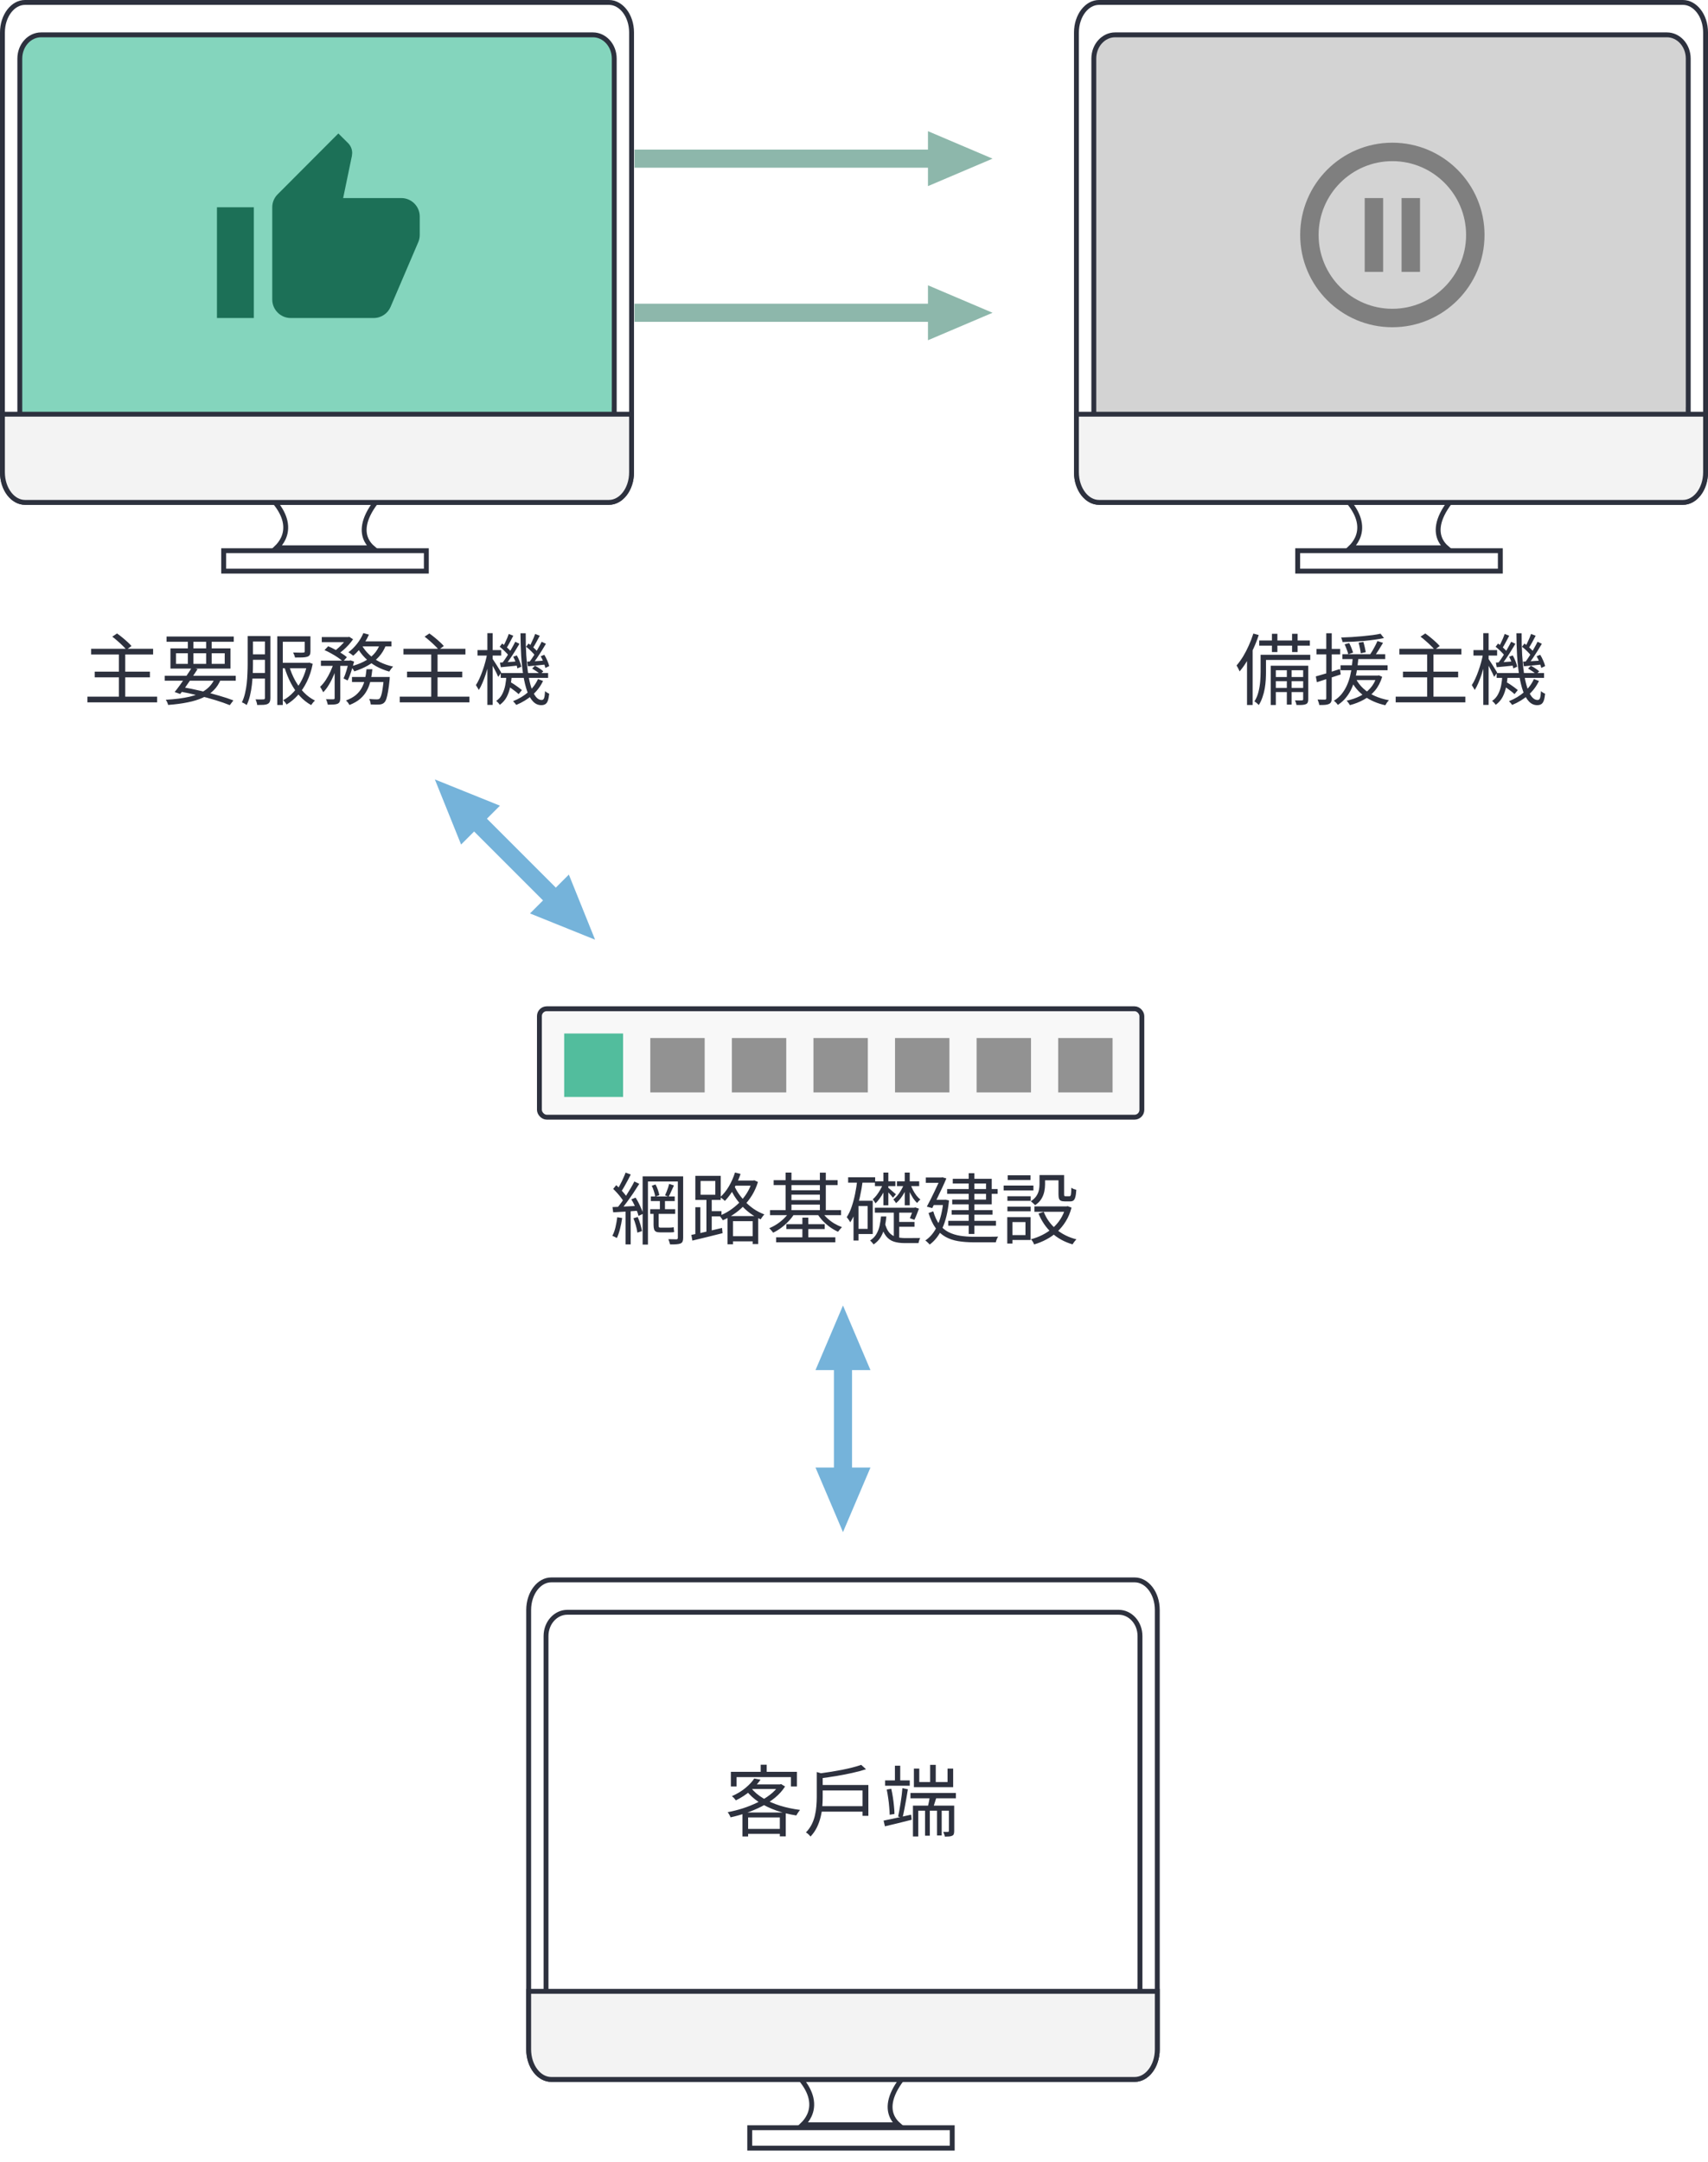 <svg width="350" height="443" viewBox="0 0 350 443" fill="none" xmlns="http://www.w3.org/2000/svg">
<path d="M18.672 132.924H31.376V134.092H18.672V132.924ZM19.408 137.612H30.72V138.78H19.408V137.612ZM17.92 142.732H32.192V143.9H17.92V142.732ZM24.368 133.868H25.664V143.34H24.368V133.868ZM23.008 130.444L23.984 129.788C24.325 130.023 24.682 130.295 25.056 130.604C25.44 130.913 25.797 131.223 26.128 131.532C26.458 131.831 26.73 132.108 26.944 132.364L25.904 133.116C25.712 132.871 25.45 132.593 25.12 132.284C24.8 131.964 24.453 131.644 24.08 131.324C23.717 130.993 23.36 130.7 23.008 130.444ZM33.76 138.46H48.304V139.468H33.76V138.46ZM34.128 130.412H47.904V131.484H34.128V130.412ZM39.296 136.796L40.48 137.1C40.128 137.655 39.744 138.241 39.328 138.86C38.912 139.479 38.496 140.081 38.08 140.668C37.664 141.244 37.28 141.751 36.928 142.188L35.792 141.788C36.144 141.351 36.528 140.844 36.944 140.268C37.36 139.692 37.776 139.1 38.192 138.492C38.608 137.884 38.976 137.319 39.296 136.796ZM44.096 138.828L45.248 139.164C44.906 140.039 44.426 140.785 43.808 141.404C43.2 142.023 42.453 142.535 41.568 142.94C40.682 143.345 39.648 143.665 38.464 143.9C37.28 144.145 35.941 144.321 34.448 144.428C34.416 144.257 34.352 144.071 34.256 143.868C34.17 143.676 34.074 143.511 33.968 143.372C35.877 143.265 37.504 143.057 38.848 142.748C40.202 142.428 41.306 141.953 42.16 141.324C43.024 140.695 43.669 139.863 44.096 138.828ZM36.672 141.644L37.264 140.764C38.586 140.988 39.898 141.255 41.2 141.564C42.501 141.863 43.722 142.183 44.864 142.524C46.016 142.855 47.002 143.18 47.824 143.5L47.088 144.476C46.277 144.145 45.317 143.809 44.208 143.468C43.109 143.127 41.914 142.801 40.624 142.492C39.344 142.172 38.026 141.889 36.672 141.644ZM38.496 130.812H39.632V136.412H38.496V130.812ZM42.24 130.812H43.376V136.412H42.24V130.812ZM36.064 133.836V136.012H46.048V133.836H36.064ZM34.928 132.844H47.232V136.988H34.928V132.844ZM51.232 130.316H54.96V131.436H51.232V130.316ZM51.232 134.06H54.992V135.18H51.232V134.06ZM57.472 135.804H63.296V136.908H57.472V135.804ZM51.2 137.884H54.96V139.02H51.2V137.884ZM50.752 130.316H51.84V136.06C51.84 136.689 51.824 137.367 51.792 138.092C51.76 138.817 51.701 139.559 51.616 140.316C51.53 141.063 51.402 141.793 51.232 142.508C51.061 143.223 50.832 143.873 50.544 144.46C50.48 144.396 50.389 144.327 50.272 144.252C50.154 144.177 50.032 144.108 49.904 144.044C49.776 143.98 49.664 143.932 49.568 143.9C49.845 143.335 50.058 142.721 50.208 142.06C50.368 141.399 50.485 140.721 50.56 140.028C50.634 139.324 50.682 138.636 50.704 137.964C50.736 137.281 50.752 136.647 50.752 136.06V130.316ZM54.288 130.316H55.408V143.004C55.408 143.324 55.365 143.58 55.28 143.772C55.194 143.975 55.05 144.124 54.848 144.22C54.645 144.327 54.373 144.391 54.032 144.412C53.69 144.433 53.248 144.444 52.704 144.444C52.693 144.348 52.672 144.225 52.64 144.076C52.608 143.937 52.565 143.799 52.512 143.66C52.469 143.521 52.421 143.399 52.368 143.292C52.741 143.303 53.077 143.308 53.376 143.308C53.674 143.308 53.877 143.303 53.984 143.292C54.09 143.292 54.165 143.271 54.208 143.228C54.261 143.185 54.288 143.105 54.288 142.988V130.316ZM62.448 130.364H63.616V133.468C63.616 133.756 63.573 133.985 63.488 134.156C63.402 134.327 63.232 134.46 62.976 134.556C62.73 134.631 62.4 134.679 61.984 134.7C61.568 134.711 61.056 134.716 60.448 134.716C60.426 134.545 60.373 134.369 60.288 134.188C60.213 133.996 60.138 133.831 60.064 133.692C60.394 133.692 60.698 133.697 60.976 133.708C61.264 133.719 61.509 133.724 61.712 133.724C61.914 133.713 62.058 133.708 62.144 133.708C62.272 133.697 62.352 133.676 62.384 133.644C62.426 133.612 62.448 133.548 62.448 133.452V130.364ZM62.96 135.804H63.168L63.376 135.756L64.08 136.012C63.813 137.377 63.413 138.599 62.88 139.676C62.357 140.743 61.738 141.665 61.024 142.444C60.32 143.223 59.552 143.857 58.72 144.348C58.656 144.22 58.554 144.065 58.416 143.884C58.277 143.703 58.144 143.564 58.016 143.468C58.784 143.063 59.498 142.503 60.16 141.788C60.821 141.063 61.397 140.215 61.888 139.244C62.378 138.263 62.736 137.191 62.96 136.028V135.804ZM59.264 136.492C59.573 137.527 59.978 138.503 60.48 139.42C60.992 140.337 61.589 141.153 62.272 141.868C62.954 142.572 63.712 143.127 64.544 143.532C64.416 143.639 64.277 143.783 64.128 143.964C63.978 144.156 63.856 144.321 63.76 144.46C62.906 143.991 62.128 143.372 61.424 142.604C60.73 141.825 60.122 140.94 59.6 139.948C59.077 138.945 58.645 137.879 58.304 136.748L59.264 136.492ZM56.816 130.364H62.784V131.484H57.952V144.444H56.816V130.364ZM65.936 130.524H71.392V131.564H65.936V130.524ZM72.128 138.7H79.056V139.74H72.128V138.7ZM65.76 135.356H71.776V136.428H65.76V135.356ZM68.576 135.788H69.728V143.052C69.728 143.351 69.69 143.585 69.616 143.756C69.541 143.937 69.397 144.081 69.184 144.188C68.981 144.273 68.714 144.327 68.384 144.348C68.064 144.369 67.658 144.38 67.168 144.38C67.146 144.231 67.098 144.044 67.024 143.82C66.96 143.607 66.885 143.42 66.8 143.26C67.152 143.271 67.466 143.276 67.744 143.276C68.032 143.287 68.224 143.287 68.32 143.276C68.416 143.265 68.48 143.244 68.512 143.212C68.554 143.18 68.576 143.121 68.576 143.036V135.788ZM78.656 138.7H79.872C79.872 138.7 79.866 138.764 79.856 138.892C79.856 139.02 79.85 139.132 79.84 139.228C79.744 140.22 79.637 141.036 79.52 141.676C79.413 142.305 79.301 142.796 79.184 143.148C79.066 143.5 78.928 143.756 78.768 143.916C78.629 144.065 78.48 144.167 78.32 144.22C78.17 144.284 77.984 144.327 77.76 144.348C77.578 144.359 77.328 144.364 77.008 144.364C76.688 144.364 76.341 144.353 75.968 144.332C75.957 144.161 75.925 143.969 75.872 143.756C75.818 143.553 75.744 143.372 75.648 143.212C76 143.244 76.32 143.265 76.608 143.276C76.896 143.287 77.104 143.292 77.232 143.292C77.37 143.292 77.477 143.281 77.552 143.26C77.637 143.239 77.717 143.196 77.792 143.132C77.898 143.015 78.005 142.801 78.112 142.492C78.218 142.183 78.314 141.735 78.4 141.148C78.496 140.561 78.581 139.804 78.656 138.876V138.7ZM75.104 137.116H76.304C76.229 137.916 76.106 138.684 75.936 139.42C75.776 140.156 75.525 140.839 75.184 141.468C74.853 142.097 74.4 142.663 73.824 143.164C73.248 143.665 72.506 144.092 71.6 144.444C71.536 144.305 71.434 144.14 71.296 143.948C71.157 143.767 71.024 143.623 70.896 143.516C71.728 143.207 72.405 142.833 72.928 142.396C73.45 141.948 73.856 141.452 74.144 140.908C74.442 140.353 74.661 139.756 74.8 139.116C74.938 138.476 75.04 137.809 75.104 137.116ZM66.496 133.196L67.248 132.412C67.706 132.593 68.176 132.817 68.656 133.084C69.146 133.34 69.605 133.607 70.032 133.884C70.469 134.151 70.821 134.407 71.088 134.652L70.288 135.532C70.032 135.287 69.69 135.02 69.264 134.732C68.848 134.444 68.394 134.167 67.904 133.9C67.424 133.623 66.954 133.388 66.496 133.196ZM71.456 135.356H71.632L71.808 135.292L72.56 135.548C72.389 136.22 72.186 136.913 71.952 137.628C71.728 138.332 71.488 138.929 71.232 139.42L70.4 139.004C70.602 138.577 70.8 138.044 70.992 137.404C71.184 136.753 71.338 136.14 71.456 135.564V135.356ZM77.872 131.884L79.12 132.092C78.757 133.063 78.256 133.895 77.616 134.588C76.986 135.281 76.245 135.868 75.392 136.348C74.549 136.828 73.621 137.228 72.608 137.548C72.565 137.463 72.501 137.356 72.416 137.228C72.33 137.089 72.234 136.961 72.128 136.844C72.032 136.716 71.941 136.615 71.856 136.54C72.837 136.295 73.728 135.969 74.528 135.564C75.338 135.148 76.026 134.641 76.592 134.044C77.168 133.436 77.594 132.716 77.872 131.884ZM74.464 129.708L75.6 130.028C75.354 130.593 75.056 131.143 74.704 131.676C74.352 132.199 73.978 132.689 73.584 133.148C73.189 133.607 72.789 134.007 72.384 134.348C72.309 134.284 72.213 134.209 72.096 134.124C71.978 134.028 71.856 133.937 71.728 133.852C71.6 133.767 71.488 133.697 71.392 133.644C72.021 133.175 72.608 132.599 73.152 131.916C73.696 131.223 74.133 130.487 74.464 129.708ZM74.176 132.236C74.56 132.929 75.066 133.569 75.696 134.156C76.325 134.743 77.05 135.244 77.872 135.66C78.704 136.065 79.6 136.369 80.56 136.572C80.474 136.657 80.378 136.759 80.272 136.876C80.176 136.993 80.085 137.116 80 137.244C79.914 137.372 79.84 137.489 79.776 137.596C78.805 137.329 77.898 136.961 77.056 136.492C76.213 136.012 75.461 135.441 74.8 134.78C74.138 134.119 73.594 133.383 73.168 132.572L74.176 132.236ZM68.416 135.692L69.232 135.996C69.04 136.7 68.784 137.425 68.464 138.172C68.154 138.919 67.808 139.612 67.424 140.252C67.05 140.892 66.65 141.42 66.224 141.836C66.16 141.676 66.064 141.489 65.936 141.276C65.818 141.052 65.706 140.865 65.6 140.716C65.994 140.353 66.373 139.9 66.736 139.356C67.098 138.801 67.424 138.209 67.712 137.58C68.01 136.94 68.245 136.311 68.416 135.692ZM74.112 131.404H80.208V132.428H73.6L74.112 131.404ZM71.104 130.524H71.376L71.568 130.476L72.352 130.972C72.106 131.335 71.813 131.708 71.472 132.092C71.13 132.465 70.768 132.823 70.384 133.164C70 133.495 69.626 133.783 69.264 134.028C69.157 133.932 69.024 133.831 68.864 133.724C68.704 133.607 68.565 133.516 68.448 133.452C68.789 133.217 69.125 132.945 69.456 132.636C69.797 132.327 70.112 132.007 70.4 131.676C70.698 131.335 70.933 131.025 71.104 130.748V130.524ZM82.672 132.924H95.376V134.092H82.672V132.924ZM83.408 137.612H94.72V138.78H83.408V137.612ZM81.92 142.732H96.192V143.9H81.92V142.732ZM88.368 133.868H89.664V143.34H88.368V133.868ZM87.008 130.444L87.984 129.788C88.325 130.023 88.682 130.295 89.056 130.604C89.44 130.913 89.797 131.223 90.128 131.532C90.458 131.831 90.73 132.108 90.944 132.364L89.904 133.116C89.712 132.871 89.45 132.593 89.12 132.284C88.8 131.964 88.453 131.644 88.08 131.324C87.717 130.993 87.36 130.7 87.008 130.444ZM102.608 137.9H112.32V138.892H102.608V137.9ZM103.872 140.428L104.512 139.708C104.789 139.857 105.082 140.033 105.392 140.236C105.701 140.439 105.989 140.641 106.256 140.844C106.533 141.047 106.762 141.228 106.944 141.388L106.272 142.22C106.101 142.049 105.877 141.857 105.6 141.644C105.333 141.431 105.045 141.217 104.736 141.004C104.437 140.791 104.149 140.599 103.872 140.428ZM109.056 136.972L109.632 136.396C109.93 136.556 110.24 136.743 110.56 136.956C110.89 137.169 111.146 137.367 111.328 137.548L110.72 138.172C110.538 137.991 110.288 137.788 109.968 137.564C109.648 137.34 109.344 137.143 109.056 136.972ZM103.776 138.364H104.88C104.816 139.185 104.704 139.975 104.544 140.732C104.394 141.489 104.154 142.183 103.824 142.812C103.493 143.431 103.024 143.964 102.416 144.412C102.341 144.284 102.229 144.14 102.08 143.98C101.941 143.831 101.808 143.708 101.68 143.612C102.224 143.239 102.634 142.775 102.912 142.22C103.2 141.665 103.408 141.057 103.536 140.396C103.664 139.735 103.744 139.057 103.776 138.364ZM106.656 129.74H107.728C107.717 131.329 107.754 132.823 107.84 134.22C107.925 135.607 108.053 136.865 108.224 137.996C108.394 139.116 108.613 140.087 108.88 140.908C109.157 141.719 109.472 142.343 109.824 142.78C110.176 143.207 110.565 143.42 110.992 143.42C111.226 143.42 111.392 143.297 111.488 143.052C111.584 142.807 111.653 142.321 111.696 141.596C111.813 141.713 111.952 141.82 112.112 141.916C112.272 142.012 112.416 142.087 112.544 142.14C112.48 142.737 112.389 143.201 112.272 143.532C112.154 143.873 111.989 144.113 111.776 144.252C111.562 144.401 111.274 144.476 110.912 144.476C110.272 144.476 109.712 144.225 109.232 143.724C108.762 143.233 108.362 142.54 108.032 141.644C107.712 140.737 107.45 139.671 107.248 138.444C107.045 137.217 106.896 135.868 106.8 134.396C106.714 132.913 106.666 131.361 106.656 129.74ZM110.24 139.132L111.28 139.516C110.757 140.625 110.021 141.596 109.072 142.428C108.122 143.249 107.029 143.916 105.792 144.428C105.717 144.321 105.616 144.193 105.488 144.044C105.36 143.895 105.242 143.767 105.136 143.66C106.33 143.191 107.37 142.567 108.256 141.788C109.141 141.009 109.802 140.124 110.24 139.132ZM107.808 132.508L108.304 131.852C108.656 132.097 109.008 132.385 109.36 132.716C109.722 133.036 110 133.329 110.192 133.596L109.664 134.348C109.482 134.081 109.216 133.777 108.864 133.436C108.512 133.084 108.16 132.775 107.808 132.508ZM110.8 134.46L111.536 134.156C111.77 134.529 111.978 134.935 112.16 135.372C112.352 135.799 112.48 136.167 112.544 136.476L111.76 136.844C111.685 136.524 111.557 136.14 111.376 135.692C111.205 135.233 111.013 134.823 110.8 134.46ZM108.016 135.564C108.517 135.543 109.088 135.511 109.728 135.468C110.368 135.425 111.04 135.383 111.744 135.34L111.76 136.156C111.12 136.22 110.501 136.284 109.904 136.348C109.306 136.401 108.736 136.455 108.192 136.508L108.016 135.564ZM109.664 129.884L110.608 130.252C110.373 130.689 110.128 131.148 109.872 131.628C109.616 132.097 109.376 132.497 109.152 132.828L108.48 132.508C108.618 132.273 108.757 132.001 108.896 131.692C109.045 131.383 109.189 131.068 109.328 130.748C109.466 130.428 109.578 130.14 109.664 129.884ZM110.992 131.484L111.872 131.9C111.605 132.359 111.312 132.844 110.992 133.356C110.672 133.857 110.352 134.348 110.032 134.828C109.712 135.297 109.402 135.713 109.104 136.076L108.432 135.692C108.72 135.329 109.018 134.903 109.328 134.412C109.648 133.911 109.952 133.404 110.24 132.892C110.538 132.38 110.789 131.911 110.992 131.484ZM102.4 132.508L102.896 131.852C103.248 132.097 103.6 132.385 103.952 132.716C104.314 133.036 104.586 133.329 104.768 133.596L104.256 134.348C104.074 134.081 103.802 133.777 103.44 133.436C103.088 133.084 102.741 132.775 102.4 132.508ZM105.168 134.556L105.904 134.284C106.117 134.647 106.309 135.047 106.48 135.484C106.65 135.921 106.762 136.295 106.816 136.604L106.016 136.94C105.973 136.62 105.872 136.236 105.712 135.788C105.552 135.34 105.37 134.929 105.168 134.556ZM102.448 135.756C102.949 135.724 103.52 135.687 104.16 135.644C104.81 135.591 105.488 135.543 106.192 135.5L106.208 136.348C105.568 136.423 104.944 136.487 104.336 136.54C103.728 136.593 103.157 136.647 102.624 136.7L102.448 135.756ZM104.256 129.884L105.184 130.252C104.949 130.689 104.704 131.153 104.448 131.644C104.192 132.124 103.957 132.529 103.744 132.86L103.056 132.54C103.194 132.295 103.338 132.017 103.488 131.708C103.637 131.399 103.781 131.084 103.92 130.764C104.058 130.433 104.17 130.14 104.256 129.884ZM105.584 131.484L106.448 131.9C106.17 132.369 105.866 132.871 105.536 133.404C105.216 133.927 104.885 134.433 104.544 134.924C104.213 135.415 103.893 135.847 103.584 136.22L102.912 135.852C103.21 135.468 103.525 135.02 103.856 134.508C104.186 133.996 104.501 133.473 104.8 132.94C105.109 132.407 105.37 131.921 105.584 131.484ZM97.856 133.196H102.704V134.316H97.856V133.196ZM99.872 129.724H100.96V144.428H99.872V129.724ZM99.84 133.868L100.544 134.092C100.437 134.711 100.298 135.367 100.128 136.06C99.957 136.743 99.765 137.415 99.552 138.076C99.338 138.737 99.109 139.351 98.864 139.916C98.629 140.481 98.378 140.967 98.112 141.372C98.048 141.223 97.952 141.052 97.824 140.86C97.706 140.668 97.605 140.503 97.52 140.364C97.765 140.001 98 139.569 98.224 139.068C98.458 138.567 98.677 138.023 98.88 137.436C99.093 136.849 99.28 136.252 99.44 135.644C99.61 135.025 99.744 134.433 99.84 133.868ZM100.896 134.924C100.981 135.031 101.104 135.217 101.264 135.484C101.434 135.74 101.621 136.028 101.824 136.348C102.026 136.657 102.208 136.951 102.368 137.228C102.538 137.495 102.656 137.687 102.72 137.804L102.096 138.684C102.021 138.492 101.909 138.241 101.76 137.932C101.61 137.623 101.445 137.303 101.264 136.972C101.093 136.631 100.928 136.321 100.768 136.044C100.608 135.756 100.485 135.532 100.4 135.372L100.896 134.924Z" fill="#2D313E"/>
<path d="M260.641 129.852H261.761V133.596H260.641V129.852ZM264.769 129.852H265.905V133.596H264.769V129.852ZM263.697 136.732H264.673V144.364H263.697V136.732ZM258.033 131.228H268.417V132.284H258.033V131.228ZM261.009 138.716H267.377V139.564H261.009V138.716ZM261.009 140.94H267.377V141.788H261.009V140.94ZM258.849 134.156H268.497V135.212H258.849V134.156ZM258.321 134.156H259.425V137.612C259.425 138.113 259.409 138.663 259.377 139.26C259.345 139.847 259.275 140.449 259.169 141.068C259.062 141.676 258.907 142.268 258.705 142.844C258.513 143.42 258.262 143.953 257.953 144.444C257.889 144.369 257.798 144.284 257.681 144.188C257.574 144.092 257.462 143.996 257.345 143.9C257.238 143.815 257.142 143.751 257.057 143.708C257.441 143.1 257.718 142.439 257.889 141.724C258.07 141.009 258.187 140.295 258.241 139.58C258.294 138.865 258.321 138.204 258.321 137.596V134.156ZM260.401 136.396H267.521V137.324H261.441V144.444H260.401V136.396ZM267.041 136.396H268.081V143.276C268.081 143.543 268.049 143.751 267.985 143.9C267.921 144.06 267.798 144.183 267.617 144.268C267.425 144.353 267.169 144.407 266.849 144.428C266.539 144.449 266.145 144.455 265.665 144.444C265.654 144.316 265.617 144.161 265.553 143.98C265.499 143.799 265.435 143.639 265.361 143.5C265.702 143.511 266.006 143.516 266.273 143.516C266.539 143.516 266.715 143.511 266.801 143.5C266.961 143.5 267.041 143.42 267.041 143.26V136.396ZM256.833 129.804L257.937 130.108C257.638 131.036 257.281 131.953 256.865 132.86C256.459 133.767 256.017 134.625 255.537 135.436C255.057 136.236 254.55 136.945 254.017 137.564C253.985 137.468 253.931 137.345 253.857 137.196C253.782 137.036 253.702 136.881 253.617 136.732C253.531 136.572 253.457 136.444 253.393 136.348C253.862 135.804 254.31 135.185 254.737 134.492C255.163 133.788 255.553 133.036 255.905 132.236C256.267 131.436 256.577 130.625 256.833 129.804ZM255.537 133.724L256.657 132.62L256.689 132.652V144.444H255.537V133.724ZM275.073 134.044H283.857V135.036H275.073V134.044ZM274.705 136.3H284.337V137.324H274.705V136.3ZM276.897 138.412H282.401V139.34H276.897V138.412ZM275.537 132.012L276.481 131.756C276.641 132.065 276.795 132.407 276.945 132.78C277.094 133.153 277.206 133.463 277.281 133.708L276.289 134.044C276.225 133.777 276.118 133.452 275.969 133.068C275.83 132.673 275.686 132.321 275.537 132.012ZM278.401 131.676L279.377 131.516C279.483 131.857 279.579 132.225 279.665 132.62C279.761 133.015 279.83 133.345 279.873 133.612L278.849 133.852C278.817 133.575 278.758 133.228 278.673 132.812C278.587 132.396 278.497 132.017 278.401 131.676ZM282.897 129.836L283.601 130.732C283.057 130.849 282.438 130.956 281.745 131.052C281.062 131.148 280.342 131.233 279.585 131.308C278.838 131.372 278.081 131.425 277.313 131.468C276.555 131.5 275.819 131.527 275.105 131.548C275.094 131.409 275.057 131.255 274.993 131.084C274.939 130.903 274.881 130.748 274.817 130.62C275.51 130.599 276.23 130.567 276.977 130.524C277.723 130.471 278.459 130.412 279.185 130.348C279.91 130.273 280.593 130.199 281.233 130.124C281.873 130.039 282.427 129.943 282.897 129.836ZM277.825 139.036C278.209 139.793 278.726 140.471 279.377 141.068C280.027 141.665 280.795 142.167 281.681 142.572C282.577 142.977 283.558 143.276 284.625 143.468C284.497 143.585 284.358 143.745 284.209 143.948C284.07 144.151 283.958 144.332 283.873 144.492C282.23 144.129 280.806 143.516 279.601 142.652C278.395 141.777 277.467 140.673 276.817 139.34L277.825 139.036ZM282.257 131.34L283.409 131.708C283.121 132.199 282.811 132.705 282.481 133.228C282.15 133.751 281.841 134.199 281.553 134.572L280.657 134.236C280.838 133.969 281.03 133.671 281.233 133.34C281.435 132.999 281.627 132.652 281.809 132.3C281.99 131.948 282.139 131.628 282.257 131.34ZM282.113 138.412H282.353L282.561 138.364L283.233 138.668C282.891 139.788 282.395 140.732 281.745 141.5C281.094 142.268 280.331 142.887 279.457 143.356C278.593 143.836 277.643 144.209 276.609 144.476C276.577 144.391 276.518 144.289 276.433 144.172C276.358 144.065 276.278 143.953 276.193 143.836C276.107 143.719 276.022 143.628 275.937 143.564C276.929 143.351 277.835 143.041 278.657 142.636C279.489 142.22 280.198 141.681 280.785 141.02C281.382 140.359 281.825 139.548 282.113 138.588V138.412ZM277.217 134.684H278.369C278.315 135.324 278.241 136.001 278.145 136.716C278.059 137.42 277.926 138.135 277.745 138.86C277.563 139.575 277.318 140.279 277.009 140.972C276.71 141.655 276.326 142.289 275.857 142.876C275.398 143.463 274.827 143.98 274.145 144.428C274.059 144.289 273.937 144.135 273.777 143.964C273.627 143.804 273.478 143.676 273.329 143.58C273.969 143.185 274.507 142.716 274.945 142.172C275.382 141.617 275.739 141.025 276.017 140.396C276.305 139.756 276.523 139.105 276.673 138.444C276.833 137.772 276.95 137.116 277.025 136.476C277.099 135.836 277.163 135.239 277.217 134.684ZM269.633 138.588C270.262 138.417 271.014 138.199 271.889 137.932C272.774 137.655 273.67 137.367 274.577 137.068L274.737 138.188C273.883 138.465 273.03 138.743 272.177 139.02C271.323 139.297 270.55 139.548 269.857 139.772L269.633 138.588ZM269.777 132.956H274.625V134.076H269.777V132.956ZM271.777 129.74H272.897V143.052C272.897 143.372 272.854 143.623 272.769 143.804C272.694 143.985 272.555 144.124 272.353 144.22C272.161 144.316 271.905 144.38 271.585 144.412C271.265 144.444 270.849 144.455 270.337 144.444C270.326 144.305 270.283 144.124 270.209 143.9C270.145 143.687 270.075 143.495 270.001 143.324C270.342 143.335 270.651 143.34 270.929 143.34C271.217 143.351 271.409 143.351 271.505 143.34C271.601 143.34 271.67 143.319 271.713 143.276C271.755 143.244 271.777 143.169 271.777 143.052V129.74ZM286.753 132.924H299.457V134.092H286.753V132.924ZM287.489 137.612H298.801V138.78H287.489V137.612ZM286.001 142.732H300.273V143.9H286.001V142.732ZM292.449 133.868H293.745V143.34H292.449V133.868ZM291.089 130.444L292.065 129.788C292.406 130.023 292.763 130.295 293.137 130.604C293.521 130.913 293.878 131.223 294.209 131.532C294.539 131.831 294.811 132.108 295.025 132.364L293.985 133.116C293.793 132.871 293.531 132.593 293.201 132.284C292.881 131.964 292.534 131.644 292.161 131.324C291.798 130.993 291.441 130.7 291.089 130.444ZM306.689 137.9H316.401V138.892H306.689V137.9ZM307.953 140.428L308.593 139.708C308.87 139.857 309.163 140.033 309.473 140.236C309.782 140.439 310.07 140.641 310.337 140.844C310.614 141.047 310.843 141.228 311.025 141.388L310.353 142.22C310.182 142.049 309.958 141.857 309.681 141.644C309.414 141.431 309.126 141.217 308.817 141.004C308.518 140.791 308.23 140.599 307.953 140.428ZM313.137 136.972L313.713 136.396C314.011 136.556 314.321 136.743 314.641 136.956C314.971 137.169 315.227 137.367 315.409 137.548L314.801 138.172C314.619 137.991 314.369 137.788 314.049 137.564C313.729 137.34 313.425 137.143 313.137 136.972ZM307.857 138.364H308.961C308.897 139.185 308.785 139.975 308.625 140.732C308.475 141.489 308.235 142.183 307.905 142.812C307.574 143.431 307.105 143.964 306.497 144.412C306.422 144.284 306.31 144.14 306.161 143.98C306.022 143.831 305.889 143.708 305.761 143.612C306.305 143.239 306.715 142.775 306.993 142.22C307.281 141.665 307.489 141.057 307.617 140.396C307.745 139.735 307.825 139.057 307.857 138.364ZM310.737 129.74H311.809C311.798 131.329 311.835 132.823 311.921 134.22C312.006 135.607 312.134 136.865 312.305 137.996C312.475 139.116 312.694 140.087 312.961 140.908C313.238 141.719 313.553 142.343 313.905 142.78C314.257 143.207 314.646 143.42 315.073 143.42C315.307 143.42 315.473 143.297 315.569 143.052C315.665 142.807 315.734 142.321 315.777 141.596C315.894 141.713 316.033 141.82 316.193 141.916C316.353 142.012 316.497 142.087 316.625 142.14C316.561 142.737 316.47 143.201 316.353 143.532C316.235 143.873 316.07 144.113 315.857 144.252C315.643 144.401 315.355 144.476 314.993 144.476C314.353 144.476 313.793 144.225 313.313 143.724C312.843 143.233 312.443 142.54 312.113 141.644C311.793 140.737 311.531 139.671 311.329 138.444C311.126 137.217 310.977 135.868 310.881 134.396C310.795 132.913 310.747 131.361 310.737 129.74ZM314.321 139.132L315.361 139.516C314.838 140.625 314.102 141.596 313.153 142.428C312.203 143.249 311.11 143.916 309.873 144.428C309.798 144.321 309.697 144.193 309.569 144.044C309.441 143.895 309.323 143.767 309.217 143.66C310.411 143.191 311.451 142.567 312.337 141.788C313.222 141.009 313.883 140.124 314.321 139.132ZM311.889 132.508L312.385 131.852C312.737 132.097 313.089 132.385 313.441 132.716C313.803 133.036 314.081 133.329 314.273 133.596L313.745 134.348C313.563 134.081 313.297 133.777 312.945 133.436C312.593 133.084 312.241 132.775 311.889 132.508ZM314.881 134.46L315.617 134.156C315.851 134.529 316.059 134.935 316.241 135.372C316.433 135.799 316.561 136.167 316.625 136.476L315.841 136.844C315.766 136.524 315.638 136.14 315.457 135.692C315.286 135.233 315.094 134.823 314.881 134.46ZM312.097 135.564C312.598 135.543 313.169 135.511 313.809 135.468C314.449 135.425 315.121 135.383 315.825 135.34L315.841 136.156C315.201 136.22 314.582 136.284 313.985 136.348C313.387 136.401 312.817 136.455 312.273 136.508L312.097 135.564ZM313.745 129.884L314.689 130.252C314.454 130.689 314.209 131.148 313.953 131.628C313.697 132.097 313.457 132.497 313.233 132.828L312.561 132.508C312.699 132.273 312.838 132.001 312.977 131.692C313.126 131.383 313.27 131.068 313.409 130.748C313.547 130.428 313.659 130.14 313.745 129.884ZM315.073 131.484L315.953 131.9C315.686 132.359 315.393 132.844 315.073 133.356C314.753 133.857 314.433 134.348 314.113 134.828C313.793 135.297 313.483 135.713 313.185 136.076L312.513 135.692C312.801 135.329 313.099 134.903 313.409 134.412C313.729 133.911 314.033 133.404 314.321 132.892C314.619 132.38 314.87 131.911 315.073 131.484ZM306.481 132.508L306.977 131.852C307.329 132.097 307.681 132.385 308.033 132.716C308.395 133.036 308.667 133.329 308.849 133.596L308.337 134.348C308.155 134.081 307.883 133.777 307.521 133.436C307.169 133.084 306.822 132.775 306.481 132.508ZM309.249 134.556L309.985 134.284C310.198 134.647 310.39 135.047 310.561 135.484C310.731 135.921 310.843 136.295 310.897 136.604L310.097 136.94C310.054 136.62 309.953 136.236 309.793 135.788C309.633 135.34 309.451 134.929 309.249 134.556ZM306.529 135.756C307.03 135.724 307.601 135.687 308.241 135.644C308.891 135.591 309.569 135.543 310.273 135.5L310.289 136.348C309.649 136.423 309.025 136.487 308.417 136.54C307.809 136.593 307.238 136.647 306.705 136.7L306.529 135.756ZM308.337 129.884L309.265 130.252C309.03 130.689 308.785 131.153 308.529 131.644C308.273 132.124 308.038 132.529 307.825 132.86L307.137 132.54C307.275 132.295 307.419 132.017 307.569 131.708C307.718 131.399 307.862 131.084 308.001 130.764C308.139 130.433 308.251 130.14 308.337 129.884ZM309.665 131.484L310.529 131.9C310.251 132.369 309.947 132.871 309.617 133.404C309.297 133.927 308.966 134.433 308.625 134.924C308.294 135.415 307.974 135.847 307.665 136.22L306.993 135.852C307.291 135.468 307.606 135.02 307.937 134.508C308.267 133.996 308.582 133.473 308.881 132.94C309.19 132.407 309.451 131.921 309.665 131.484ZM301.937 133.196H306.785V134.316H301.937V133.196ZM303.953 129.724H305.041V144.428H303.953V129.724ZM303.921 133.868L304.625 134.092C304.518 134.711 304.379 135.367 304.209 136.06C304.038 136.743 303.846 137.415 303.633 138.076C303.419 138.737 303.19 139.351 302.945 139.916C302.71 140.481 302.459 140.967 302.193 141.372C302.129 141.223 302.033 141.052 301.905 140.86C301.787 140.668 301.686 140.503 301.601 140.364C301.846 140.001 302.081 139.569 302.305 139.068C302.539 138.567 302.758 138.023 302.961 137.436C303.174 136.849 303.361 136.252 303.521 135.644C303.691 135.025 303.825 134.433 303.921 133.868ZM304.977 134.924C305.062 135.031 305.185 135.217 305.345 135.484C305.515 135.74 305.702 136.028 305.905 136.348C306.107 136.657 306.289 136.951 306.449 137.228C306.619 137.495 306.737 137.687 306.801 137.804L306.177 138.684C306.102 138.492 305.99 138.241 305.841 137.932C305.691 137.623 305.526 137.303 305.345 136.972C305.174 136.631 305.009 136.321 304.849 136.044C304.689 135.756 304.566 135.532 304.481 135.372L304.977 134.924Z" fill="#2D313E"/>
<g opacity="0.5">
<rect x="130.021" y="30.648" width="64.082" height="3.715" fill="#1C7057"/>
<path d="M203.391 32.505L190.156 38.135L190.156 26.875L203.391 32.505Z" fill="#1C7057"/>
</g>
<g opacity="0.5">
<rect x="130.021" y="62.225" width="64.082" height="3.715" fill="#1C7057"/>
<path d="M203.391 64.082L190.156 69.712L190.156 58.452L203.391 64.082Z" fill="#1C7057"/>
</g>
<g opacity="0.7">
<rect x="174.599" y="277.689" width="26.004" height="3.715" transform="rotate(90 174.599 277.689)" fill="#3B93CA"/>
<path d="M172.742 313.909L167.112 300.675L178.372 300.675L172.742 313.909Z" fill="#3B93CA"/>
<path d="M172.742 267.473L167.112 280.707L178.372 280.707L172.742 267.473Z" fill="#3B93CA"/>
</g>
<g opacity="0.7">
<rect x="97.647" y="165.604" width="26.004" height="3.715" transform="rotate(45 97.647 165.604)" fill="#3B93CA"/>
<path d="M121.945 192.529L108.606 187.152L116.568 179.19L121.945 192.529Z" fill="#3B93CA"/>
<path d="M89.11 159.694L94.487 173.033L102.449 165.071L89.11 159.694Z" fill="#3B93CA"/>
</g>
<path d="M129.419 96.754C129.419 98.499 128.875 100.058 128.021 101.171C127.166 102.283 126.021 102.929 124.794 102.929H5.124C2.68 102.929 0.5 100.299 0.5 96.754V6.675C0.5 4.93 1.043 3.371 1.898 2.258C2.753 1.146 3.898 0.5 5.124 0.5H124.794C127.239 0.5 129.419 3.13 129.419 6.675V96.754Z" stroke="#2D313E"/>
<path d="M125.869 83.917H125.861V84.417C125.861 87.156 123.864 89.29 121.503 89.29H8.417C6.056 89.29 4.059 87.156 4.059 84.417V12.013C4.059 9.275 6.056 7.14 8.417 7.14H121.51C123.872 7.14 125.869 9.275 125.869 12.013V83.917Z" fill="#84D5BD" stroke="#2D313E"/>
<path d="M56.66 112.234C57.143 111.772 57.68 111.129 58.058 110.308C58.501 109.346 58.72 108.149 58.391 106.741C58.118 105.571 57.474 104.28 56.308 102.87H77.026C74.296 106.456 74.247 109.009 75.139 110.74C75.466 111.373 75.905 111.865 76.332 112.234H56.66Z" stroke="#2D313E"/>
<path d="M45.833 117.017V112.83H87.364V117.017H45.833Z" stroke="#2D313E"/>
<path d="M0.5 96.754V84.864H129.419V96.754C129.419 100.299 127.239 102.929 124.794 102.929H5.124C3.898 102.929 2.753 102.283 1.898 101.171C1.043 100.058 0.5 98.498 0.5 96.754Z" fill="#F3F3F3" stroke="#2D313E"/>
<path d="M44.458 65.157H52.014V42.47H44.458V65.157ZM86.014 44.36C86.014 42.281 84.314 40.579 82.236 40.579H70.317L72.111 31.939L72.168 31.334C72.168 30.559 71.847 29.84 71.337 29.33L69.335 27.345L56.906 39.804C56.207 40.485 55.791 41.43 55.791 42.47V61.376C55.791 63.456 57.491 65.157 59.569 65.157H76.569C78.137 65.157 79.478 64.212 80.045 62.851L85.749 49.522C85.919 49.087 86.014 48.633 86.014 48.142V44.36Z" fill="#1C7057"/>
<path d="M349.501 96.754C349.501 98.499 348.958 100.058 348.103 101.171C347.248 102.283 346.103 102.929 344.876 102.929H225.206C222.762 102.929 220.582 100.299 220.582 96.754V6.675C220.582 4.93 221.125 3.371 221.98 2.258C222.835 1.146 223.98 0.5 225.206 0.5H344.876C347.321 0.5 349.501 3.13 349.501 6.675V96.754Z" stroke="#2D313E"/>
<path d="M345.951 83.917H345.943V84.417C345.943 87.156 343.946 89.29 341.585 89.29H228.499C226.138 89.29 224.141 87.156 224.141 84.417V12.013C224.141 9.275 226.138 7.14 228.499 7.14H341.592C343.954 7.14 345.951 9.275 345.951 12.013V83.917Z" fill="#D3D3D3" stroke="#2D313E"/>
<path d="M276.742 112.234C277.225 111.772 277.762 111.129 278.14 110.308C278.583 109.346 278.802 108.149 278.473 106.741C278.201 105.571 277.556 104.28 276.39 102.87H297.108C294.378 106.456 294.329 109.009 295.221 110.74C295.548 111.373 295.987 111.865 296.414 112.234H276.742Z" stroke="#2D313E"/>
<path d="M265.915 117.017V112.83H307.446V117.017H265.915Z" stroke="#2D313E"/>
<path d="M220.582 96.754V84.864H349.501V96.754C349.501 100.299 347.321 102.929 344.876 102.929H225.206C223.98 102.929 222.835 102.283 221.98 101.171C221.125 100.058 220.582 98.498 220.582 96.754Z" fill="#F3F3F3" stroke="#2D313E"/>
<path d="M279.651 55.704H283.429V40.579H279.651V55.704ZM285.318 29.235C274.891 29.235 266.429 37.705 266.429 48.142C266.429 58.578 274.891 67.048 285.318 67.048C295.744 67.048 304.207 58.578 304.207 48.142C304.207 37.705 295.744 29.235 285.318 29.235ZM285.318 63.267C276.988 63.267 270.206 56.479 270.206 48.142C270.206 39.804 276.988 33.017 285.318 33.017C293.648 33.017 300.429 39.804 300.429 48.142C300.429 56.479 293.648 63.267 285.318 63.267ZM287.206 55.704H290.984V40.579H287.206V55.704Z" fill="#7F7F7F"/>
<path d="M135.223 245.986H136.263V248.018H135.223V245.986ZM137.127 242.562L138.103 242.882C137.921 243.266 137.735 243.671 137.543 244.098C137.361 244.525 137.185 244.887 137.015 245.186L136.279 244.914C136.385 244.69 136.492 244.439 136.599 244.162C136.705 243.885 136.807 243.607 136.903 243.33C136.999 243.042 137.073 242.786 137.127 242.562ZM133.559 242.946L134.327 242.674C134.519 243.005 134.684 243.383 134.823 243.81C134.961 244.226 135.057 244.578 135.111 244.866L134.263 245.17C134.231 244.871 134.145 244.514 134.007 244.098C133.879 243.671 133.729 243.287 133.559 242.946ZM131.687 241.01H139.351V242.066H132.775V254.994H131.687V241.01ZM138.903 241.01H139.991V253.602C139.991 253.933 139.953 254.183 139.879 254.354C139.804 254.535 139.66 254.674 139.447 254.77C139.233 254.855 138.951 254.909 138.599 254.93C138.247 254.962 137.815 254.973 137.303 254.962C137.281 254.823 137.233 254.647 137.159 254.434C137.095 254.221 137.025 254.039 136.951 253.89C137.324 253.901 137.665 253.906 137.975 253.906C138.295 253.917 138.508 253.922 138.615 253.922C138.721 253.911 138.796 253.879 138.839 253.826C138.881 253.783 138.903 253.709 138.903 253.602V241.01ZM133.367 245.138H138.263V246.082H133.367V245.138ZM133.239 247.746H138.359V248.706H133.239V247.746ZM133.927 248.274H134.967V250.978C134.967 251.181 134.983 251.325 135.015 251.41C135.057 251.485 135.159 251.522 135.319 251.522C135.383 251.522 135.5 251.522 135.671 251.522C135.852 251.522 136.044 251.522 136.247 251.522C136.449 251.522 136.636 251.522 136.807 251.522C136.977 251.522 137.1 251.522 137.175 251.522C137.292 251.522 137.441 251.517 137.623 251.506C137.804 251.485 137.948 251.463 138.055 251.442C138.065 251.581 138.076 251.751 138.087 251.954C138.108 252.146 138.129 252.301 138.151 252.418C138.044 252.45 137.905 252.471 137.735 252.482C137.564 252.493 137.383 252.498 137.191 252.498C137.116 252.498 136.988 252.498 136.807 252.498C136.625 252.498 136.428 252.498 136.215 252.498C136.001 252.498 135.809 252.498 135.639 252.498C135.468 252.498 135.361 252.498 135.319 252.498C134.935 252.498 134.641 252.45 134.439 252.354C134.247 252.258 134.113 252.098 134.039 251.874C133.964 251.639 133.927 251.335 133.927 250.962V248.274ZM128.199 240.242L129.255 240.642C129.063 241.037 128.849 241.447 128.615 241.874C128.391 242.301 128.161 242.717 127.927 243.122C127.703 243.517 127.489 243.863 127.287 244.162L126.455 243.794C126.657 243.485 126.865 243.122 127.079 242.706C127.303 242.29 127.511 241.863 127.703 241.426C127.905 240.989 128.071 240.594 128.199 240.242ZM129.991 242.066L130.999 242.546C130.636 243.133 130.231 243.762 129.783 244.434C129.335 245.095 128.881 245.735 128.423 246.354C127.975 246.973 127.548 247.511 127.143 247.97L126.407 247.554C126.705 247.202 127.02 246.802 127.351 246.354C127.681 245.895 128.007 245.421 128.327 244.93C128.647 244.429 128.951 243.933 129.239 243.442C129.527 242.951 129.777 242.493 129.991 242.066ZM125.655 243.586L126.279 242.818C126.567 243.074 126.855 243.357 127.143 243.666C127.441 243.975 127.713 244.279 127.959 244.578C128.204 244.877 128.396 245.149 128.535 245.394L127.863 246.29C127.724 246.034 127.532 245.746 127.287 245.426C127.052 245.106 126.791 244.786 126.503 244.466C126.215 244.146 125.932 243.853 125.655 243.586ZM129.367 245.73L130.247 245.378C130.471 245.719 130.684 246.093 130.887 246.498C131.089 246.903 131.271 247.298 131.431 247.682C131.601 248.055 131.724 248.386 131.799 248.674L130.839 249.122C130.775 248.813 130.663 248.466 130.503 248.082C130.353 247.687 130.183 247.287 129.991 246.882C129.799 246.466 129.591 246.082 129.367 245.73ZM125.511 247.314C126.204 247.282 127.025 247.245 127.975 247.202C128.935 247.149 129.916 247.095 130.919 247.042V248.05C129.98 248.114 129.047 248.178 128.119 248.242C127.201 248.295 126.38 248.343 125.655 248.386L125.511 247.314ZM129.799 249.602L130.679 249.346C130.881 249.805 131.063 250.306 131.223 250.85C131.383 251.383 131.489 251.847 131.543 252.242L130.599 252.546C130.567 252.141 130.471 251.666 130.311 251.122C130.161 250.567 129.991 250.061 129.799 249.602ZM126.487 249.394L127.495 249.554C127.388 250.311 127.239 251.058 127.047 251.794C126.865 252.519 126.652 253.138 126.407 253.65C126.343 253.607 126.252 253.559 126.135 253.506C126.017 253.442 125.9 253.383 125.783 253.33C125.665 253.277 125.564 253.234 125.479 253.202C125.745 252.711 125.959 252.13 126.119 251.458C126.279 250.775 126.401 250.087 126.487 249.394ZM128.183 247.794H129.239V254.962H128.183V247.794ZM149.543 253.282H154.823V254.338H149.543V253.282ZM150.327 241.874H154.551V242.93H150.327V241.874ZM149.079 249.154H155.367V254.882H154.231V250.194H150.199V254.93H149.079V249.154ZM154.119 241.874H154.343L154.567 241.826L155.319 242.162C155.02 243.143 154.62 244.045 154.119 244.866C153.617 245.677 153.047 246.413 152.407 247.074C151.767 247.725 151.079 248.295 150.343 248.786C149.617 249.277 148.876 249.687 148.119 250.018C148.044 249.879 147.937 249.719 147.799 249.538C147.671 249.346 147.543 249.197 147.415 249.09C148.129 248.823 148.828 248.466 149.511 248.018C150.193 247.57 150.839 247.047 151.447 246.45C152.055 245.842 152.588 245.175 153.047 244.45C153.505 243.714 153.863 242.925 154.119 242.082V241.874ZM150.615 240.226L151.751 240.514C151.516 241.229 151.228 241.927 150.887 242.61C150.556 243.293 150.188 243.927 149.783 244.514C149.388 245.09 148.972 245.602 148.535 246.05C148.471 245.975 148.38 245.89 148.263 245.794C148.145 245.698 148.023 245.602 147.895 245.506C147.777 245.399 147.676 245.319 147.591 245.266C148.252 244.679 148.844 243.943 149.367 243.058C149.889 242.162 150.305 241.218 150.615 240.226ZM150.295 242.546C150.519 243.122 150.823 243.714 151.207 244.322C151.601 244.919 152.06 245.506 152.583 246.082C153.116 246.647 153.719 247.17 154.391 247.65C155.073 248.119 155.82 248.509 156.631 248.818C156.556 248.893 156.471 248.989 156.375 249.106C156.279 249.223 156.188 249.346 156.103 249.474C156.017 249.602 155.943 249.719 155.879 249.826C155.057 249.463 154.305 249.026 153.623 248.514C152.951 248.002 152.353 247.447 151.831 246.85C151.308 246.242 150.849 245.629 150.455 245.01C150.071 244.381 149.756 243.778 149.511 243.202L150.295 242.546ZM142.487 247.346H143.511V253.138H142.487V247.346ZM143.559 241.97V244.786H146.583V241.97H143.559ZM142.487 240.914H147.687V245.842H142.487V240.914ZM144.759 245.314H145.847V252.626H144.759V245.314ZM141.671 253.01C142.193 252.914 142.796 252.791 143.479 252.642C144.161 252.482 144.887 252.311 145.655 252.13C146.423 251.949 147.191 251.767 147.959 251.586L148.071 252.658C146.972 252.935 145.879 253.207 144.791 253.474C143.703 253.741 142.732 253.975 141.879 254.178L141.671 253.01ZM145.143 248.146H147.847V249.218H145.143V248.146ZM158.535 241.794H171.639V242.802H158.535V241.794ZM159.047 253.506H171.175V254.53H159.047V253.506ZM161.687 243.874H168.423V244.77H161.687V243.874ZM161.687 245.89H168.423V246.802H161.687V245.89ZM157.799 247.938H172.343V248.962H157.799V247.938ZM161.143 250.818H168.999V251.81H161.143V250.818ZM160.983 240.242H162.183V248.514H160.983V240.242ZM168.007 240.258H169.223V248.514H168.007V240.258ZM164.423 249.474H165.639V254.066H164.423V249.474ZM161.831 248.226L162.823 248.594C162.503 249.149 162.103 249.677 161.623 250.178C161.153 250.679 160.641 251.138 160.087 251.554C159.543 251.959 158.988 252.295 158.423 252.562C158.369 252.466 158.295 252.365 158.199 252.258C158.103 252.141 158.007 252.029 157.911 251.922C157.815 251.805 157.724 251.709 157.639 251.634C158.172 251.421 158.705 251.138 159.239 250.786C159.772 250.434 160.263 250.034 160.711 249.586C161.159 249.138 161.532 248.685 161.831 248.226ZM168.375 248.226C168.652 248.674 169.009 249.106 169.447 249.522C169.884 249.938 170.369 250.311 170.903 250.642C171.447 250.962 171.991 251.223 172.535 251.426C172.46 251.501 172.369 251.597 172.263 251.714C172.156 251.821 172.06 251.933 171.975 252.05C171.889 252.167 171.809 252.274 171.735 252.37C171.18 252.125 170.625 251.805 170.071 251.41C169.527 251.015 169.025 250.578 168.567 250.098C168.119 249.607 167.735 249.101 167.415 248.578L168.375 248.226ZM173.799 241.202H179.335V242.306H173.799V241.202ZM175.399 246.018H178.839V252.834H175.399V251.778H177.799V247.09H175.399V246.018ZM175.671 241.746L176.791 241.906C176.652 243.005 176.465 244.077 176.231 245.122C176.007 246.157 175.729 247.127 175.399 248.034C175.079 248.93 174.689 249.73 174.231 250.434C174.188 250.338 174.124 250.226 174.039 250.098C173.953 249.959 173.863 249.826 173.767 249.698C173.671 249.559 173.585 249.453 173.511 249.378C173.916 248.759 174.252 248.05 174.519 247.25C174.796 246.439 175.031 245.565 175.223 244.626C175.415 243.687 175.564 242.727 175.671 241.746ZM174.903 246.018H175.927V254.162H174.903V246.018ZM179.287 242.034H183.479V243.01H179.287V242.034ZM179.271 247.442H187.495V248.45H179.271V247.442ZM183.671 250.354H187.399V251.346H183.671V250.354ZM181.031 240.242H182.039V246.946H181.031V240.242ZM180.935 242.578L181.655 242.978C181.505 243.405 181.308 243.837 181.063 244.274C180.828 244.711 180.567 245.127 180.279 245.522C180.001 245.917 179.713 246.258 179.415 246.546C179.351 246.429 179.26 246.29 179.143 246.13C179.036 245.959 178.935 245.826 178.839 245.73C179.105 245.506 179.372 245.223 179.639 244.882C179.905 244.53 180.151 244.157 180.375 243.762C180.609 243.357 180.796 242.962 180.935 242.578ZM186.567 242.594C186.705 242.999 186.876 243.405 187.079 243.81C187.292 244.215 187.527 244.589 187.783 244.93C188.049 245.271 188.327 245.549 188.615 245.762C188.497 245.837 188.375 245.949 188.247 246.098C188.119 246.237 188.012 246.359 187.927 246.466C187.649 246.21 187.377 245.885 187.111 245.49C186.855 245.095 186.62 244.669 186.407 244.21C186.204 243.741 186.033 243.282 185.895 242.834L186.567 242.594ZM182.007 243.346C182.092 243.41 182.204 243.501 182.343 243.618C182.492 243.735 182.647 243.869 182.807 244.018C182.977 244.157 183.132 244.29 183.271 244.418C183.42 244.535 183.527 244.626 183.591 244.69L182.983 245.394C182.887 245.255 182.743 245.079 182.551 244.866C182.359 244.653 182.161 244.439 181.959 244.226C181.767 244.013 181.607 243.858 181.479 243.762L182.007 243.346ZM183.799 242.034H188.359V243.01H183.799V242.034ZM185.399 240.242H186.423V246.946H185.399V240.242ZM185.255 242.578L185.943 242.962C185.804 243.399 185.607 243.842 185.351 244.29C185.105 244.738 184.833 245.159 184.535 245.554C184.236 245.938 183.927 246.258 183.607 246.514C183.553 246.397 183.468 246.263 183.351 246.114C183.244 245.954 183.148 245.826 183.063 245.73C183.361 245.527 183.649 245.255 183.927 244.914C184.204 244.573 184.455 244.199 184.679 243.794C184.913 243.389 185.105 242.983 185.255 242.578ZM187.175 247.442H187.351L187.543 247.378L188.311 247.634C188.172 248.029 188.017 248.434 187.847 248.85C187.687 249.266 187.527 249.623 187.367 249.922L186.455 249.586C186.572 249.319 186.695 249.005 186.823 248.642C186.961 248.279 187.079 247.927 187.175 247.586V247.442ZM181.319 250.578C181.543 251.442 181.841 252.093 182.215 252.53C182.599 252.967 183.063 253.266 183.607 253.426C184.151 253.575 184.764 253.655 185.447 253.666C185.521 253.666 185.655 253.666 185.847 253.666C186.049 253.666 186.279 253.666 186.535 253.666C186.801 253.655 187.068 253.65 187.335 253.65C187.612 253.65 187.863 253.65 188.087 253.65C188.311 253.65 188.471 253.65 188.567 253.65C188.524 253.735 188.476 253.837 188.423 253.954C188.38 254.082 188.337 254.21 188.295 254.338C188.263 254.477 188.236 254.594 188.215 254.69H187.543H185.383C184.529 254.69 183.788 254.589 183.159 254.386C182.54 254.183 182.012 253.81 181.575 253.266C181.137 252.711 180.78 251.917 180.503 250.882L181.319 250.578ZM180.535 249.234H181.623C181.559 250.013 181.441 250.759 181.271 251.474C181.1 252.189 180.839 252.845 180.487 253.442C180.135 254.039 179.644 254.546 179.015 254.962C178.94 254.845 178.828 254.706 178.679 254.546C178.54 254.386 178.412 254.258 178.295 254.162C178.849 253.81 179.276 253.378 179.575 252.866C179.884 252.343 180.108 251.767 180.247 251.138C180.385 250.509 180.481 249.874 180.535 249.234ZM183.159 247.746H184.263V254.114L183.159 253.634V247.746ZM194.087 243.618H204.439V244.594H194.087V243.618ZM195.015 247.938H203.383V248.866H195.015V247.938ZM194.311 250.13H204.087V251.122H194.311V250.13ZM198.503 240.37H199.671V252.818H198.503V240.37ZM195.239 241.522H203.223V246.754H195.127V245.778H202.055V242.482H195.239V241.522ZM189.719 241.25H193.191V242.338H189.719V241.25ZM192.759 241.25H192.919L193.111 241.202L193.927 241.442C193.692 242.007 193.409 242.642 193.079 243.346C192.748 244.05 192.407 244.765 192.055 245.49C191.703 246.205 191.361 246.882 191.031 247.522L189.927 247.218C190.183 246.738 190.444 246.237 190.711 245.714C190.977 245.181 191.239 244.647 191.495 244.114C191.751 243.581 191.985 243.079 192.199 242.61C192.423 242.141 192.609 241.741 192.759 241.41V241.25ZM191.191 245.81H193.799V246.898H191.031L191.191 245.81ZM193.319 245.81H193.559L193.767 245.794L194.471 245.954C194.236 248.29 193.777 250.194 193.095 251.666C192.412 253.127 191.548 254.237 190.503 254.994C190.449 254.909 190.364 254.813 190.247 254.706C190.14 254.599 190.028 254.493 189.911 254.386C189.804 254.29 189.703 254.215 189.607 254.162C190.631 253.479 191.452 252.477 192.071 251.154C192.7 249.821 193.116 248.125 193.319 246.066V245.81ZM191.239 248.178C191.559 249.277 191.98 250.173 192.503 250.866C193.036 251.549 193.655 252.071 194.359 252.434C195.073 252.797 195.863 253.047 196.727 253.186C197.601 253.325 198.545 253.394 199.559 253.394C199.697 253.394 199.927 253.394 200.247 253.394C200.567 253.394 200.935 253.394 201.351 253.394C201.767 253.394 202.188 253.394 202.615 253.394C203.041 253.383 203.425 253.378 203.767 253.378C204.108 253.367 204.364 253.362 204.535 253.362C204.471 253.447 204.407 253.559 204.343 253.698C204.279 253.847 204.22 253.991 204.167 254.13C204.113 254.279 204.076 254.413 204.055 254.53H203.207H199.543C198.38 254.53 197.313 254.45 196.343 254.29C195.383 254.13 194.519 253.837 193.751 253.41C192.983 252.983 192.305 252.381 191.719 251.602C191.143 250.813 190.663 249.789 190.279 248.53L191.239 248.178ZM213.015 240.754H214.151V242.706C214.151 243.154 214.097 243.634 213.991 244.146C213.884 244.658 213.687 245.154 213.399 245.634C213.111 246.114 212.679 246.546 212.103 246.93C212.049 246.845 211.964 246.754 211.847 246.658C211.74 246.551 211.628 246.45 211.511 246.354C211.404 246.247 211.308 246.173 211.223 246.13C211.735 245.789 212.119 245.426 212.375 245.042C212.631 244.647 212.801 244.247 212.887 243.842C212.972 243.437 213.015 243.047 213.015 242.674V240.754ZM216.903 240.754H218.055V244.674C218.055 244.855 218.071 244.973 218.103 245.026C218.145 245.069 218.231 245.09 218.359 245.09C218.401 245.09 218.476 245.09 218.583 245.09C218.689 245.09 218.801 245.09 218.919 245.09C219.036 245.09 219.121 245.09 219.175 245.09C219.26 245.09 219.324 245.053 219.367 244.978C219.42 244.903 219.457 244.743 219.479 244.498C219.511 244.242 219.527 243.858 219.527 243.346C219.644 243.442 219.804 243.527 220.007 243.602C220.209 243.677 220.391 243.735 220.551 243.778C220.519 244.407 220.455 244.893 220.359 245.234C220.273 245.575 220.145 245.815 219.975 245.954C219.815 246.082 219.591 246.146 219.303 246.146C219.228 246.146 219.116 246.146 218.967 246.146C218.817 246.146 218.663 246.146 218.503 246.146C218.353 246.146 218.247 246.146 218.183 246.146C217.852 246.146 217.591 246.103 217.399 246.018C217.217 245.933 217.089 245.789 217.015 245.586C216.94 245.373 216.903 245.074 216.903 244.69V240.754ZM213.879 248.29C214.423 249.677 215.271 250.861 216.423 251.842C217.585 252.823 218.972 253.517 220.583 253.922C220.497 253.997 220.401 254.098 220.295 254.226C220.199 254.354 220.103 254.482 220.007 254.61C219.921 254.738 219.847 254.85 219.783 254.946C218.129 254.466 216.711 253.687 215.527 252.61C214.353 251.522 213.447 250.199 212.807 248.642L213.879 248.29ZM218.359 247.17H218.583L218.791 247.122L219.575 247.426C219.297 248.482 218.903 249.421 218.391 250.242C217.889 251.053 217.303 251.767 216.631 252.386C215.959 253.005 215.223 253.522 214.423 253.938C213.633 254.365 212.796 254.706 211.911 254.962C211.879 254.855 211.825 254.733 211.751 254.594C211.676 254.466 211.596 254.338 211.511 254.21C211.425 254.082 211.34 253.981 211.255 253.906C212.065 253.693 212.844 253.399 213.591 253.026C214.337 252.653 215.025 252.199 215.655 251.666C216.295 251.122 216.844 250.493 217.303 249.778C217.761 249.063 218.113 248.263 218.359 247.378V247.17ZM211.975 247.17H218.823V248.274H211.975V247.17ZM213.495 240.754H217.495V241.826H213.495V240.754ZM206.439 245.09H211.207V246.034H206.439V245.09ZM206.503 240.802H211.175V241.762H206.503V240.802ZM206.439 247.218H211.207V248.178H206.439V247.218ZM205.671 242.898H211.767V243.906H205.671V242.898ZM206.999 249.378H211.191V254.05H206.999V253.058H210.135V250.386H206.999V249.378ZM206.407 249.378H207.463V254.786H206.407V249.378Z" fill="#2D313E"/>
<rect x="110.538" y="206.677" width="123.449" height="22.218" rx="1.5" fill="#F8F8F8" stroke="#2D313E"/>
<rect x="115.61" y="211.749" width="12.073" height="13.002" fill="#52BD9D"/>
<rect x="149.973" y="212.678" width="11.145" height="11.145" fill="#929292"/>
<rect x="183.407" y="212.678" width="11.145" height="11.145" fill="#929292"/>
<rect x="133.257" y="212.678" width="11.145" height="11.145" fill="#929292"/>
<rect x="166.689" y="212.678" width="11.145" height="11.145" fill="#929292"/>
<rect x="200.124" y="212.678" width="11.145" height="11.145" fill="#929292"/>
<rect x="216.84" y="212.678" width="11.145" height="11.145" fill="#929292"/>
<path d="M237.15 419.874C237.15 421.616 236.607 423.174 235.753 424.286C234.9 425.398 233.755 426.043 232.53 426.043H112.954C110.512 426.043 108.334 423.415 108.334 419.874V329.865C108.334 328.122 108.877 326.564 109.731 325.453C110.585 324.341 111.729 323.696 112.954 323.696H232.53C234.972 323.696 237.15 326.324 237.15 329.865V419.874Z" stroke="#2D313E"/>
<path d="M233.603 407.047H233.595V407.547C233.595 410.282 231.6 412.415 229.241 412.415H116.244C113.885 412.415 111.89 410.282 111.89 407.547V335.2C111.89 332.464 113.885 330.331 116.244 330.331H229.248C231.608 330.331 233.603 332.464 233.603 335.2V407.047Z" stroke="#2D313E"/>
<path d="M164.45 435.341C164.932 434.879 165.468 434.237 165.846 433.417C166.289 432.455 166.507 431.26 166.179 429.853C165.907 428.684 165.263 427.394 164.098 425.985H184.798C182.07 429.568 182.021 432.119 182.913 433.848C183.239 434.481 183.678 434.972 184.104 435.341H164.45Z" stroke="#2D313E"/>
<path d="M153.632 440.121V435.938H195.129V440.121H153.632Z" stroke="#2D313E"/>
<path d="M108.334 419.873V407.993H237.15V419.873C237.15 423.415 234.972 426.043 232.53 426.043H112.954C111.729 426.043 110.585 425.397 109.731 424.286C108.877 423.174 108.334 421.616 108.334 419.873Z" fill="#F3F3F3" stroke="#2D313E"/>
<path d="M154.553 364.392L155.849 364.632C155.305 365.411 154.617 366.168 153.785 366.904C152.964 367.629 151.966 368.285 150.793 368.872C150.729 368.776 150.649 368.675 150.553 368.568C150.468 368.451 150.372 368.344 150.265 368.248C150.158 368.152 150.062 368.072 149.977 368.008C151.086 367.517 152.025 366.947 152.793 366.296C153.572 365.645 154.158 365.011 154.553 364.392ZM154.377 365.592H159.961V366.536H153.513L154.377 365.592ZM159.609 365.592H159.849L160.057 365.528L160.873 366.024C160.34 366.867 159.657 367.629 158.825 368.312C158.004 368.984 157.092 369.581 156.089 370.104C155.086 370.616 154.041 371.059 152.953 371.432C151.865 371.805 150.782 372.109 149.705 372.344C149.652 372.184 149.566 372.003 149.449 371.8C149.332 371.587 149.22 371.416 149.113 371.288C150.137 371.096 151.172 370.835 152.217 370.504C153.262 370.163 154.26 369.763 155.209 369.304C156.169 368.835 157.028 368.307 157.785 367.72C158.553 367.133 159.161 366.488 159.609 365.784V365.592ZM153.913 366.328C154.542 367.128 155.369 367.832 156.393 368.44C157.417 369.048 158.574 369.555 159.865 369.96C161.166 370.355 162.526 370.643 163.945 370.824C163.86 370.92 163.769 371.037 163.673 371.176C163.577 371.304 163.486 371.437 163.401 371.576C163.316 371.715 163.241 371.843 163.177 371.96C161.748 371.736 160.382 371.4 159.081 370.952C157.78 370.493 156.596 369.923 155.529 369.24C154.473 368.547 153.588 367.736 152.873 366.808L153.913 366.328ZM152.137 371.352H161.017V376.248H159.801V372.36H153.305V376.264H152.137V371.352ZM152.713 374.712H160.409V375.72H152.713V374.712ZM155.881 361.56H157.113V363.656H155.881V361.56ZM149.769 363.016H163.305V366.024H162.073V364.104H150.937V366.024H149.769V363.016ZM168.009 370.056H177.225V371.176H168.009V370.056ZM168.105 365.72H177.945V372.04H176.745V366.84H168.105V365.72ZM176.473 361.592L177.465 362.488C176.654 362.755 175.721 363.005 174.665 363.24C173.62 363.475 172.526 363.688 171.385 363.88C170.254 364.061 169.156 364.221 168.089 364.36C168.068 364.221 168.02 364.056 167.945 363.864C167.881 363.672 167.812 363.512 167.737 363.384C168.526 363.277 169.326 363.16 170.137 363.032C170.948 362.904 171.742 362.765 172.521 362.616C173.31 362.456 174.041 362.291 174.713 362.12C175.385 361.949 175.972 361.773 176.473 361.592ZM167.369 363.064L168.921 363.512C168.91 363.629 168.798 363.704 168.585 363.736V368.248C168.585 368.835 168.558 369.48 168.505 370.184C168.452 370.877 168.334 371.581 168.153 372.296C167.982 373.011 167.732 373.709 167.401 374.392C167.07 375.075 166.633 375.704 166.089 376.28C166.025 376.184 165.94 376.083 165.833 375.976C165.726 375.869 165.609 375.763 165.481 375.656C165.364 375.56 165.252 375.491 165.145 375.448C165.646 374.925 166.046 374.365 166.345 373.768C166.644 373.16 166.862 372.541 167.001 371.912C167.15 371.272 167.246 370.637 167.289 370.008C167.342 369.379 167.369 368.781 167.369 368.216V363.064ZM186.569 367.352H195.881V368.44H186.569V367.352ZM189.561 370.344H190.537V376.104H189.561V370.344ZM192.009 370.344H192.969V376.056H192.009V370.344ZM190.601 361.592H191.753V365.72H190.601V361.592ZM187.081 369.944H195.033V370.984H188.169V376.264H187.081V369.944ZM194.441 369.944H195.529V375.16C195.529 375.405 195.502 375.603 195.449 375.752C195.406 375.912 195.3 376.029 195.129 376.104C194.958 376.189 194.75 376.243 194.505 376.264C194.27 376.285 193.972 376.296 193.609 376.296C193.598 376.157 193.556 375.992 193.481 375.8C193.417 375.619 193.353 375.459 193.289 375.32C193.513 375.331 193.716 375.336 193.897 375.336C194.078 375.336 194.201 375.331 194.265 375.32C194.382 375.32 194.441 375.261 194.441 375.144V369.944ZM190.585 367.704L191.977 367.992C191.817 368.451 191.668 368.92 191.529 369.4C191.39 369.869 191.252 370.269 191.113 370.6L190.089 370.312C190.185 369.949 190.281 369.523 190.377 369.032C190.473 368.531 190.542 368.088 190.585 367.704ZM187.273 362.36H188.377V365.112H194.169V362.36H195.321V366.168H187.273V362.36ZM181.369 364.776H186.425V365.864H181.369V364.776ZM183.385 361.768H184.473V365.304H183.385V361.768ZM181.065 373.016C181.79 372.867 182.654 372.685 183.657 372.472C184.66 372.259 185.673 372.035 186.697 371.8L186.825 372.84C185.865 373.085 184.905 373.325 183.945 373.56C182.985 373.795 182.116 374.003 181.337 374.184L181.065 373.016ZM181.705 366.648L182.633 366.488C182.761 367.032 182.873 367.619 182.969 368.248C183.065 368.867 183.14 369.475 183.193 370.072C183.257 370.659 183.289 371.187 183.289 371.656L182.313 371.816C182.302 371.347 182.27 370.819 182.217 370.232C182.174 369.635 182.105 369.027 182.009 368.408C181.924 367.779 181.822 367.192 181.705 366.648ZM184.921 366.36L186.041 366.6C185.945 367.219 185.833 367.885 185.705 368.6C185.577 369.315 185.449 370.008 185.321 370.68C185.193 371.352 185.065 371.933 184.937 372.424L184.041 372.184C184.126 371.811 184.212 371.384 184.297 370.904C184.393 370.413 184.478 369.907 184.553 369.384C184.638 368.851 184.713 368.323 184.777 367.8C184.841 367.277 184.889 366.797 184.921 366.36Z" fill="#2D313E"/>
</svg>
